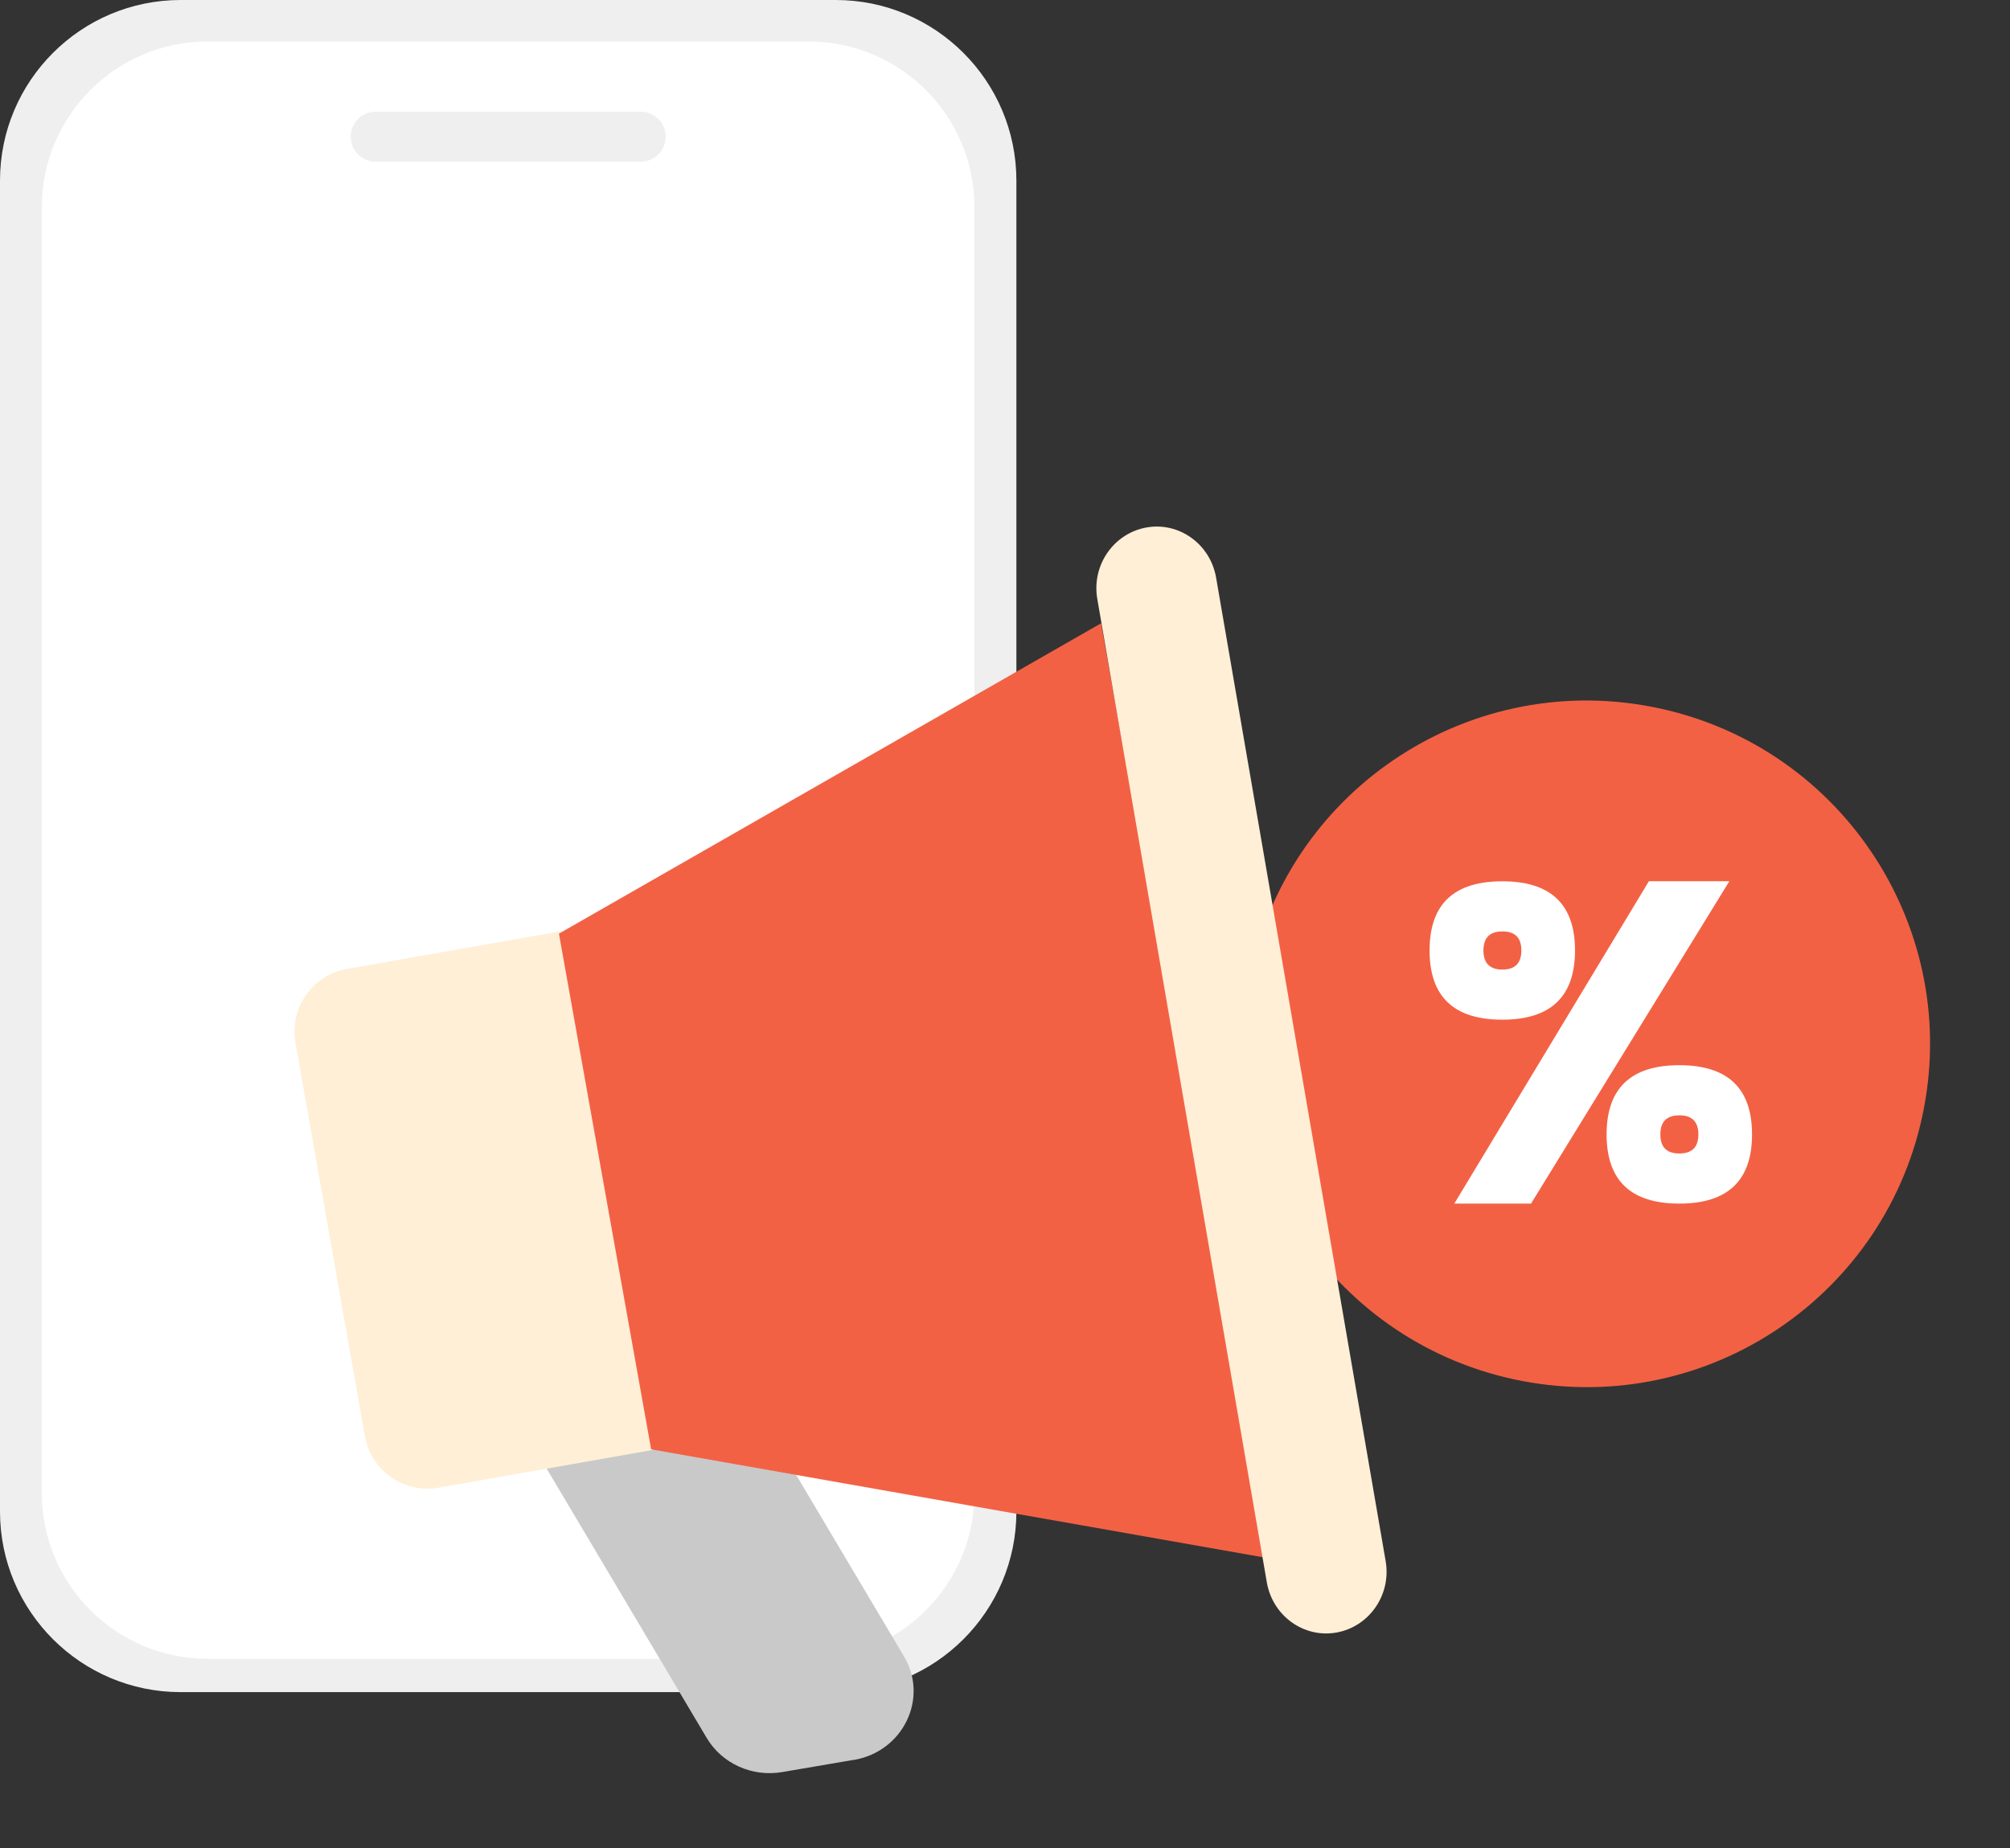 <svg width="187" height="172" viewBox="0 0 187 172" fill="none" xmlns="http://www.w3.org/2000/svg">
<rect x="0" y="0" width="187" height="172" fill="#333333" stroke="none"/>
<path d="M16.81 0H77.75C87.03 0 94.56 7.53 94.56 16.81V140.65C94.56 149.93 87.03 157.46 77.75 157.46H16.81C7.53 157.46 0 149.93 0 140.65V16.81C0 7.53 7.53 0 16.81 0Z" fill="#EFEFEF"/>
<path d="M75.23 3.86H19.32C10.798 3.86 3.89 10.768 3.89 19.29V138.93C3.89 147.452 10.798 154.36 19.32 154.36H75.23C83.752 154.36 90.66 147.452 90.66 138.93V19.29C90.66 10.768 83.752 3.86 75.23 3.86Z" fill="white"/>
<path d="M59.6 15.05H34.96C33.67 15.05 32.63 14.01 32.63 12.72C32.63 11.43 33.67 10.39 34.96 10.39H59.6C60.89 10.39 61.93 11.43 61.93 12.72C61.93 14.01 60.89 15.05 59.6 15.05Z" fill="#EFEFEF"/>
<path d="M178.987 103.146C182.308 85.82 170.955 69.083 153.629 65.762C136.303 62.441 119.565 73.795 116.245 91.121C112.924 108.447 124.277 125.184 141.603 128.505C158.929 131.826 175.667 120.472 178.987 103.146Z" fill="#F36144"/>
<path d="M146.531 88.444C146.531 92.733 144.276 94.887 139.766 94.887C135.255 94.887 133 92.742 133 88.444C133 84.145 135.255 82.009 139.766 82.009C144.276 82.009 146.531 84.154 146.531 88.444ZM160.89 82L142.439 112H135.301L153.406 82H160.899H160.89ZM141.539 88.444C141.539 87.257 140.948 86.673 139.775 86.673C138.602 86.673 138.011 87.266 138.011 88.444C138.011 89.621 138.602 90.223 139.775 90.223C140.948 90.223 141.539 89.63 141.539 88.444ZM163 105.566C163 109.855 160.745 112 156.234 112C151.724 112 149.469 109.855 149.469 105.566C149.469 101.276 151.724 99.122 156.234 99.122C160.745 99.122 163 101.267 163 105.566ZM158.008 105.566C158.008 104.379 157.416 103.786 156.243 103.786C155.07 103.786 154.47 104.379 154.47 105.566C154.47 106.752 155.061 107.336 156.243 107.336C157.426 107.336 158.008 106.743 158.008 105.566Z" fill="white"/>
<path d="M79.422 163.764L72.771 164.9C69.974 165.379 67.168 164.11 65.752 161.731L49 133.533L69.763 130L84.104 154.133C86.422 158.039 84.021 162.991 79.431 163.773L79.422 163.764Z" fill="#C9C9C9"/>
<path d="M32.3 90.159L52.274 86.636L60.786 134.915L40.812 138.437C37.588 139.005 34.511 136.851 33.943 133.627L27.488 97.019C26.919 93.795 29.073 90.718 32.298 90.15L32.3 90.159Z" fill="#FFEFD7"/>
<path d="M118 145L60.579 134.867L52 86.879L102.437 58L118 145Z" fill="#F36144"/>
<path d="M124.36 151.911C121.311 152.466 118.403 150.374 117.861 147.254L102.087 55.738C101.545 52.618 103.59 49.644 106.64 49.089C109.689 48.534 112.597 50.626 113.139 53.746L128.913 145.262C129.455 148.382 127.41 151.356 124.36 151.911Z" fill="#FFEFD7"/>
</svg>
